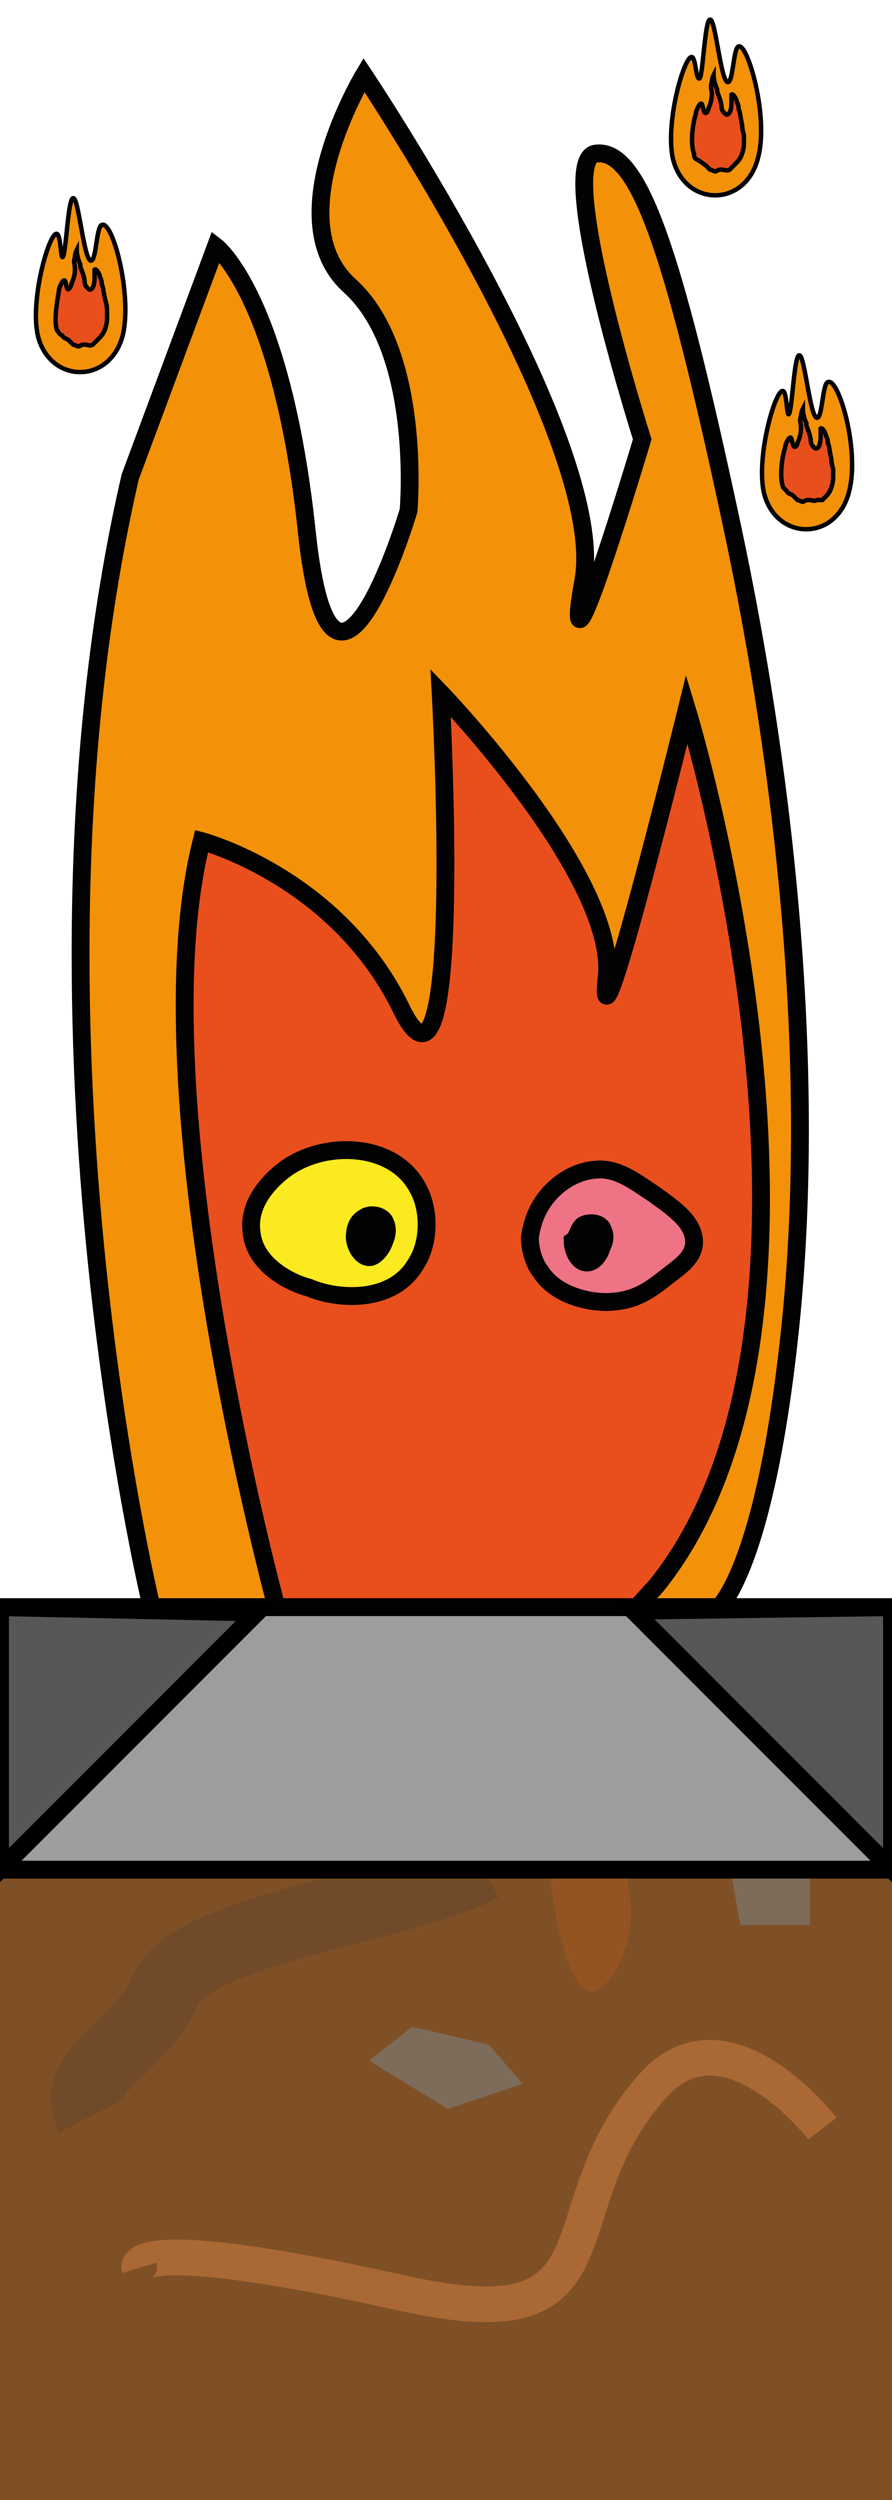 <?xml version="1.0" encoding="utf-8"?>
<!-- Generator: Adobe Illustrator 27.3.1, SVG Export Plug-In . SVG Version: 6.00 Build 0)  -->
<svg version="1.1" id="Calque_1" xmlns="http://www.w3.org/2000/svg" xmlns:xlink="http://www.w3.org/1999/xlink" x="0px" y="0px"
	 viewBox="0 0 50 140" style="enable-background:new 0 0 50 140;" xml:space="preserve">
<style type="text/css">
	.st0{fill:#7F5026;}
	.st1{fill:none;stroke:#714B29;stroke-width:4;stroke-miterlimit:10;}
	.st2{fill:#7D6C5A;}
	.st3{fill:#945422;}
	.st4{fill:none;stroke:#AA6834;stroke-width:2;stroke-miterlimit:10;}
	.st5{fill:#9D9D9C;stroke:#000000;stroke-miterlimit:10;}
	.st6{fill:#F39208;stroke:#020203;stroke-miterlimit:10;}
	.st7{fill:#E94F1D;stroke:#020203;stroke-miterlimit:10;}
	.st8{fill:#EE7385;stroke:#020203;stroke-miterlimit:10;}
	.st9{fill:#020203;stroke:#020203;stroke-miterlimit:10;}
	.st10{fill:#FBEA1F;stroke:#020203;stroke-miterlimit:10;}
	.st11{fill:#575756;stroke:#000000;stroke-miterlimit:10;}
	.st12{fill:#F39208;stroke:#020203;stroke-width:0.25;stroke-miterlimit:10;}
	.st13{fill:#E94F1D;stroke:#020203;stroke-width:0.25;stroke-miterlimit:10;}
</style>
<rect x="0" y="90" class="st0" width="50" height="50"/>
<path class="st1" d="M27,104.5c-4,2.2-16.2,3.5-17.7,6.9s-5.5,4.6-4.2,7.1"/>
<polygon class="st2" points="27.4,114.5 23.1,113.5 20.7,115.4 25.1,118.1 29.3,116.7 "/>
<path class="st3" d="M30.3,99c0,0,0.7,16.7,4.1,11.5S31.1,96.6,30.3,99z"/>
<polygon class="st2" points="45.4,103.3 40.7,103.3 41.5,107.8 45.4,107.8 "/>
<path class="st4" d="M7.8,127c0,0-0.6-2,14.7,1.4c12.9,2.9,7.8-4.6,14.1-11.6c4.1-4.6,9.5,2.4,9.5,2.4"/>
<rect y="90" class="st5" width="50" height="14.7"/>
<path class="st6" d="M8.5,90c0,0-8.1-33.4-1.2-63.3l4.8-12.9c0,0,3.7,2.8,5.1,16s5.7-1.2,5.7-1.2s0.8-8.9-3.3-12.6
	s0.8-11.8,0.8-11.8s13.7,20.5,12.3,28.3c-1.4,7.8,3.3-7.9,3.3-7.9s-5-15.7-2.6-16s4.3,5.3,7.6,20.7c3.3,15.4,4.7,31.5,3.3,45
	s-4,15.7-4,15.7H8.5z"/>
<path class="st7" d="M15.5,90c0,0-7.8-28.7-4.2-42.9c0,0,7.6,2,11.2,9.4s2.2-17.7,2.2-17.7s10,10.4,9.3,16
	c-0.6,5.6,4.5-15.1,4.5-15.1s10.4,34-1.7,49.1L35.7,90H15.5z"/>
<path class="st6" d="M-14.9,58.7C-21.3,70-54.5,69.3-60,58.6c-4.1-8,7-22.2,10.2-21.6c1.7,0.4,1.6,4.8,2.9,4.8
	c2,0,2.6-12.5,5.3-12.7c3.1-0.3,5.7,13.5,9.7,13.3c2.9-0.1,3.2-7.2,6.1-7.5C-21.1,34.2-9.9,49.9-14.9,58.7z"/>
<path class="st7" d="M-57.1,58.3c-2.9-3-1.1-9.2,1.1-12.9c0.7-1.1,2.2-3.7,3.8-3.5c1.4,0.2,1.6,2.2,3.5,2.6c1.4,0.3,2.8-0.6,3.2-1
	c1.4-1,2.6-2.8,2.6-4.6c0-1.7-1-2.3-0.7-4.1c0.2-1,0.8-2.2,1.2-2.2c0.7,0,0.7,2.1,2.4,4.8c0.6,1,0.7,0.8,1.8,2.4
	c2.3,3.1,2.1,3.7,3.2,4.6c0.3,0.2,2.4,1.6,4.6,0.9s3-3.2,3.1-3.2c0.5-1.6-0.2-2.7,0.4-3.1c1-0.7,3.6,1.7,3.9,2.1
	c1,0.9,1.5,1.6,1.9,2.1c1,1.4,1.4,2.8,2.3,5.3c0.6,1.7,0.8,2.7,0.9,3.7c0,0.7,0.1,1.2-0.1,2.1c-0.1,0.6-0.5,1.8-2,3.2
	c-1.5,1.6-3.4,2.4-7.1,4c-1.7,0.8-2.7,1.1-3.3,1.2c-2.4,0.6-3.2-0.1-6.6,0.2c-2.3,0.2-2.3,0.5-4.1,0.4c-1.8,0-3.3-0.3-4.5-0.6
	c-1.5-0.5-1.3-0.7-3.4-1.4c-3-1-3.8-0.7-6-1.7C-55.9,59.2-56.5,58.9-57.1,58.3z"/>
<path class="st8" d="M30.1,67.9c0.6-1.3,1.9-2.3,3.3-2.4c1.2-0.1,2.1,0.6,3.3,1.4c1.1,0.8,2.3,1.6,2.2,2.8c-0.1,0.7-0.6,1.1-1.4,1.7
	c-0.9,0.7-1.7,1.4-3.2,1.5c-1.3,0.1-3.2-0.4-4-1.7c-0.2-0.2-0.6-1-0.6-1.9C29.8,68.6,30,68.1,30.1,67.9z"/>
<path class="st9" d="M32.7,68.6c0.4-0.2,1-0.1,1.1,0.3c0.2,0.4,0,0.8-0.1,1c0,0.1-0.3,0.8-0.8,0.8s-0.8-0.7-0.8-1.2
	C32.4,69.3,32.4,68.8,32.7,68.6z"/>
<g>
	<path class="st10" d="M14.1,69c-0.3-2.2,2.1-3.7,2.3-3.8c2.2-1.3,5.7-1.1,7,1.3c0.7,1.2,0.7,3.1-0.1,4.3c-1.3,2.2-4.4,2-6,1.3
		C16.8,72,14.3,71.1,14.1,69z"/>
	<path class="st9" d="M20.4,68.2c0.4-0.3,1.1-0.1,1.2,0.3c0.2,0.4,0,0.9-0.1,1.1c0,0.1-0.4,0.8-0.8,0.8c-0.5,0-0.9-0.8-0.8-1.3
		C19.9,68.9,20,68.4,20.4,68.2z"/>
</g>
<polygon class="st11" points="0,104.7 14.4,90.3 0,90 "/>
<polygon class="st11" points="50,104.7 35.5,90.2 50,90 "/>
<path class="st12" d="M6.9,18.7c-0.7,2.9-4.2,2.8-4.8,0c-0.4-2.1,0.7-5.8,1.1-5.6c0.2,0.1,0.2,1.3,0.3,1.3c0.2,0,0.3-3.3,0.6-3.3
	c0.3-0.1,0.6,3.5,1,3.5c0.3,0,0.3-1.9,0.6-2C6.3,12.3,7.4,16.4,6.9,18.7z"/>
<path class="st13" d="M3.2,18.5C3,18,3.2,16.9,3.3,16.3c0-0.2,0.2-0.6,0.3-0.6c0.1,0,0.1,0.4,0.2,0.5C3.9,16.2,4,16,4,15.9
	c0.1-0.2,0.2-0.5,0.2-0.8c0-0.3-0.1-0.4,0-0.7c0-0.2,0.1-0.4,0.1-0.4c0,0,0,0.4,0.2,0.8c0,0.2,0,0.1,0.1,0.4
	c0.2,0.5,0.1,0.6,0.2,0.8c0,0,0.2,0.3,0.3,0.2c0.2-0.1,0.2-0.6,0.2-0.6c0-0.3,0-0.5,0-0.5c0.1-0.1,0.3,0.3,0.3,0.4
	c0.1,0.2,0.1,0.3,0.1,0.4c0.1,0.2,0.1,0.5,0.2,0.9C6,17.1,6,17.3,6,17.4c0,0.1,0,0.2,0,0.4c0,0.1,0,0.3-0.1,0.6
	c-0.1,0.3-0.2,0.4-0.5,0.7c-0.1,0.1-0.2,0.2-0.2,0.2c-0.2,0.1-0.2,0-0.5,0c-0.2,0-0.2,0.1-0.3,0.1c-0.1,0-0.2-0.1-0.3-0.1
	c-0.1-0.1-0.1-0.1-0.2-0.2c-0.2-0.2-0.3-0.1-0.4-0.3C3.3,18.7,3.3,18.6,3.2,18.5z"/>
<path class="st12" d="M47.6,27.5c-0.7,2.9-4.2,2.8-4.8,0c-0.4-2.1,0.7-5.8,1.1-5.6c0.2,0.1,0.2,1.3,0.3,1.3c0.2,0,0.3-3.3,0.6-3.3
	c0.3-0.1,0.6,3.5,1,3.5c0.3,0,0.3-1.9,0.6-2C47,21.1,48.2,25.2,47.6,27.5z"/>
<path class="st13" d="M43.9,27.3c-0.2-0.5-0.1-1.6,0.1-2.2c0-0.2,0.2-0.6,0.3-0.6c0.1,0,0.1,0.4,0.2,0.5c0.1,0.1,0.2-0.1,0.2-0.2
	c0.1-0.2,0.2-0.5,0.2-0.8c0-0.3-0.1-0.4,0-0.7c0-0.2,0.1-0.4,0.1-0.4c0,0,0,0.4,0.2,0.8c0,0.2,0,0.1,0.1,0.4
	c0.2,0.5,0.1,0.6,0.2,0.8c0,0,0.2,0.3,0.3,0.2c0.2-0.1,0.2-0.6,0.2-0.6c0-0.3,0-0.5,0-0.5c0.1-0.1,0.3,0.3,0.3,0.4
	c0.1,0.2,0.1,0.3,0.1,0.4c0.1,0.2,0.1,0.5,0.2,0.9c0,0.3,0.1,0.5,0.1,0.6c0,0.1,0,0.2,0,0.4c0,0.1,0,0.3-0.1,0.6
	c-0.1,0.3-0.2,0.4-0.5,0.7C45.9,28,45.9,28,45.8,28c-0.2,0.1-0.2,0-0.5,0c-0.2,0-0.2,0.1-0.3,0.1c-0.1,0-0.2-0.1-0.3-0.1
	c-0.1-0.1-0.1-0.1-0.2-0.2c-0.2-0.2-0.3-0.1-0.4-0.3C44,27.4,44,27.4,43.9,27.3z"/>
<path class="st12" d="M42.5,8.8c-0.7,2.9-4.2,2.8-4.8,0c-0.4-2.1,0.7-5.8,1.1-5.6C39,3.3,39,4.4,39.2,4.4c0.2,0,0.3-3.3,0.6-3.3
	c0.3-0.1,0.6,3.5,1,3.5c0.3,0,0.3-1.9,0.6-2C41.9,2.4,43.1,6.5,42.5,8.8z"/>
<path class="st13" d="M38.9,8.6c-0.2-0.5-0.1-1.6,0.1-2.2c0-0.2,0.2-0.6,0.3-0.6c0.1,0,0.1,0.4,0.2,0.5c0.1,0.1,0.2-0.1,0.2-0.2
	c0.1-0.2,0.2-0.5,0.2-0.8c0-0.3-0.1-0.4,0-0.7c0-0.2,0.1-0.4,0.1-0.4c0,0,0,0.4,0.2,0.8c0,0.2,0,0.1,0.1,0.4
	c0.2,0.5,0.1,0.6,0.2,0.8c0,0,0.2,0.3,0.3,0.2c0.2-0.1,0.2-0.6,0.2-0.6c0-0.3,0-0.5,0-0.5c0.1-0.1,0.3,0.3,0.3,0.4
	c0.1,0.2,0.1,0.3,0.1,0.4c0.1,0.2,0.1,0.5,0.2,0.9c0,0.3,0.1,0.5,0.1,0.6c0,0.1,0,0.2,0,0.4c0,0.1,0,0.3-0.1,0.6
	c-0.1,0.3-0.2,0.4-0.5,0.7c-0.1,0.1-0.2,0.2-0.2,0.2c-0.2,0.1-0.2,0-0.5,0c-0.2,0-0.2,0.1-0.3,0.1c-0.1,0-0.2-0.1-0.3-0.1
	c-0.1-0.1-0.1-0.1-0.2-0.2C39.2,9,39.2,9,39,8.9C38.9,8.8,38.9,8.7,38.9,8.6z"/>
<g>
</g>
<g>
</g>
<g>
</g>
<g>
</g>
<g>
</g>
<g>
</g>
</svg>
